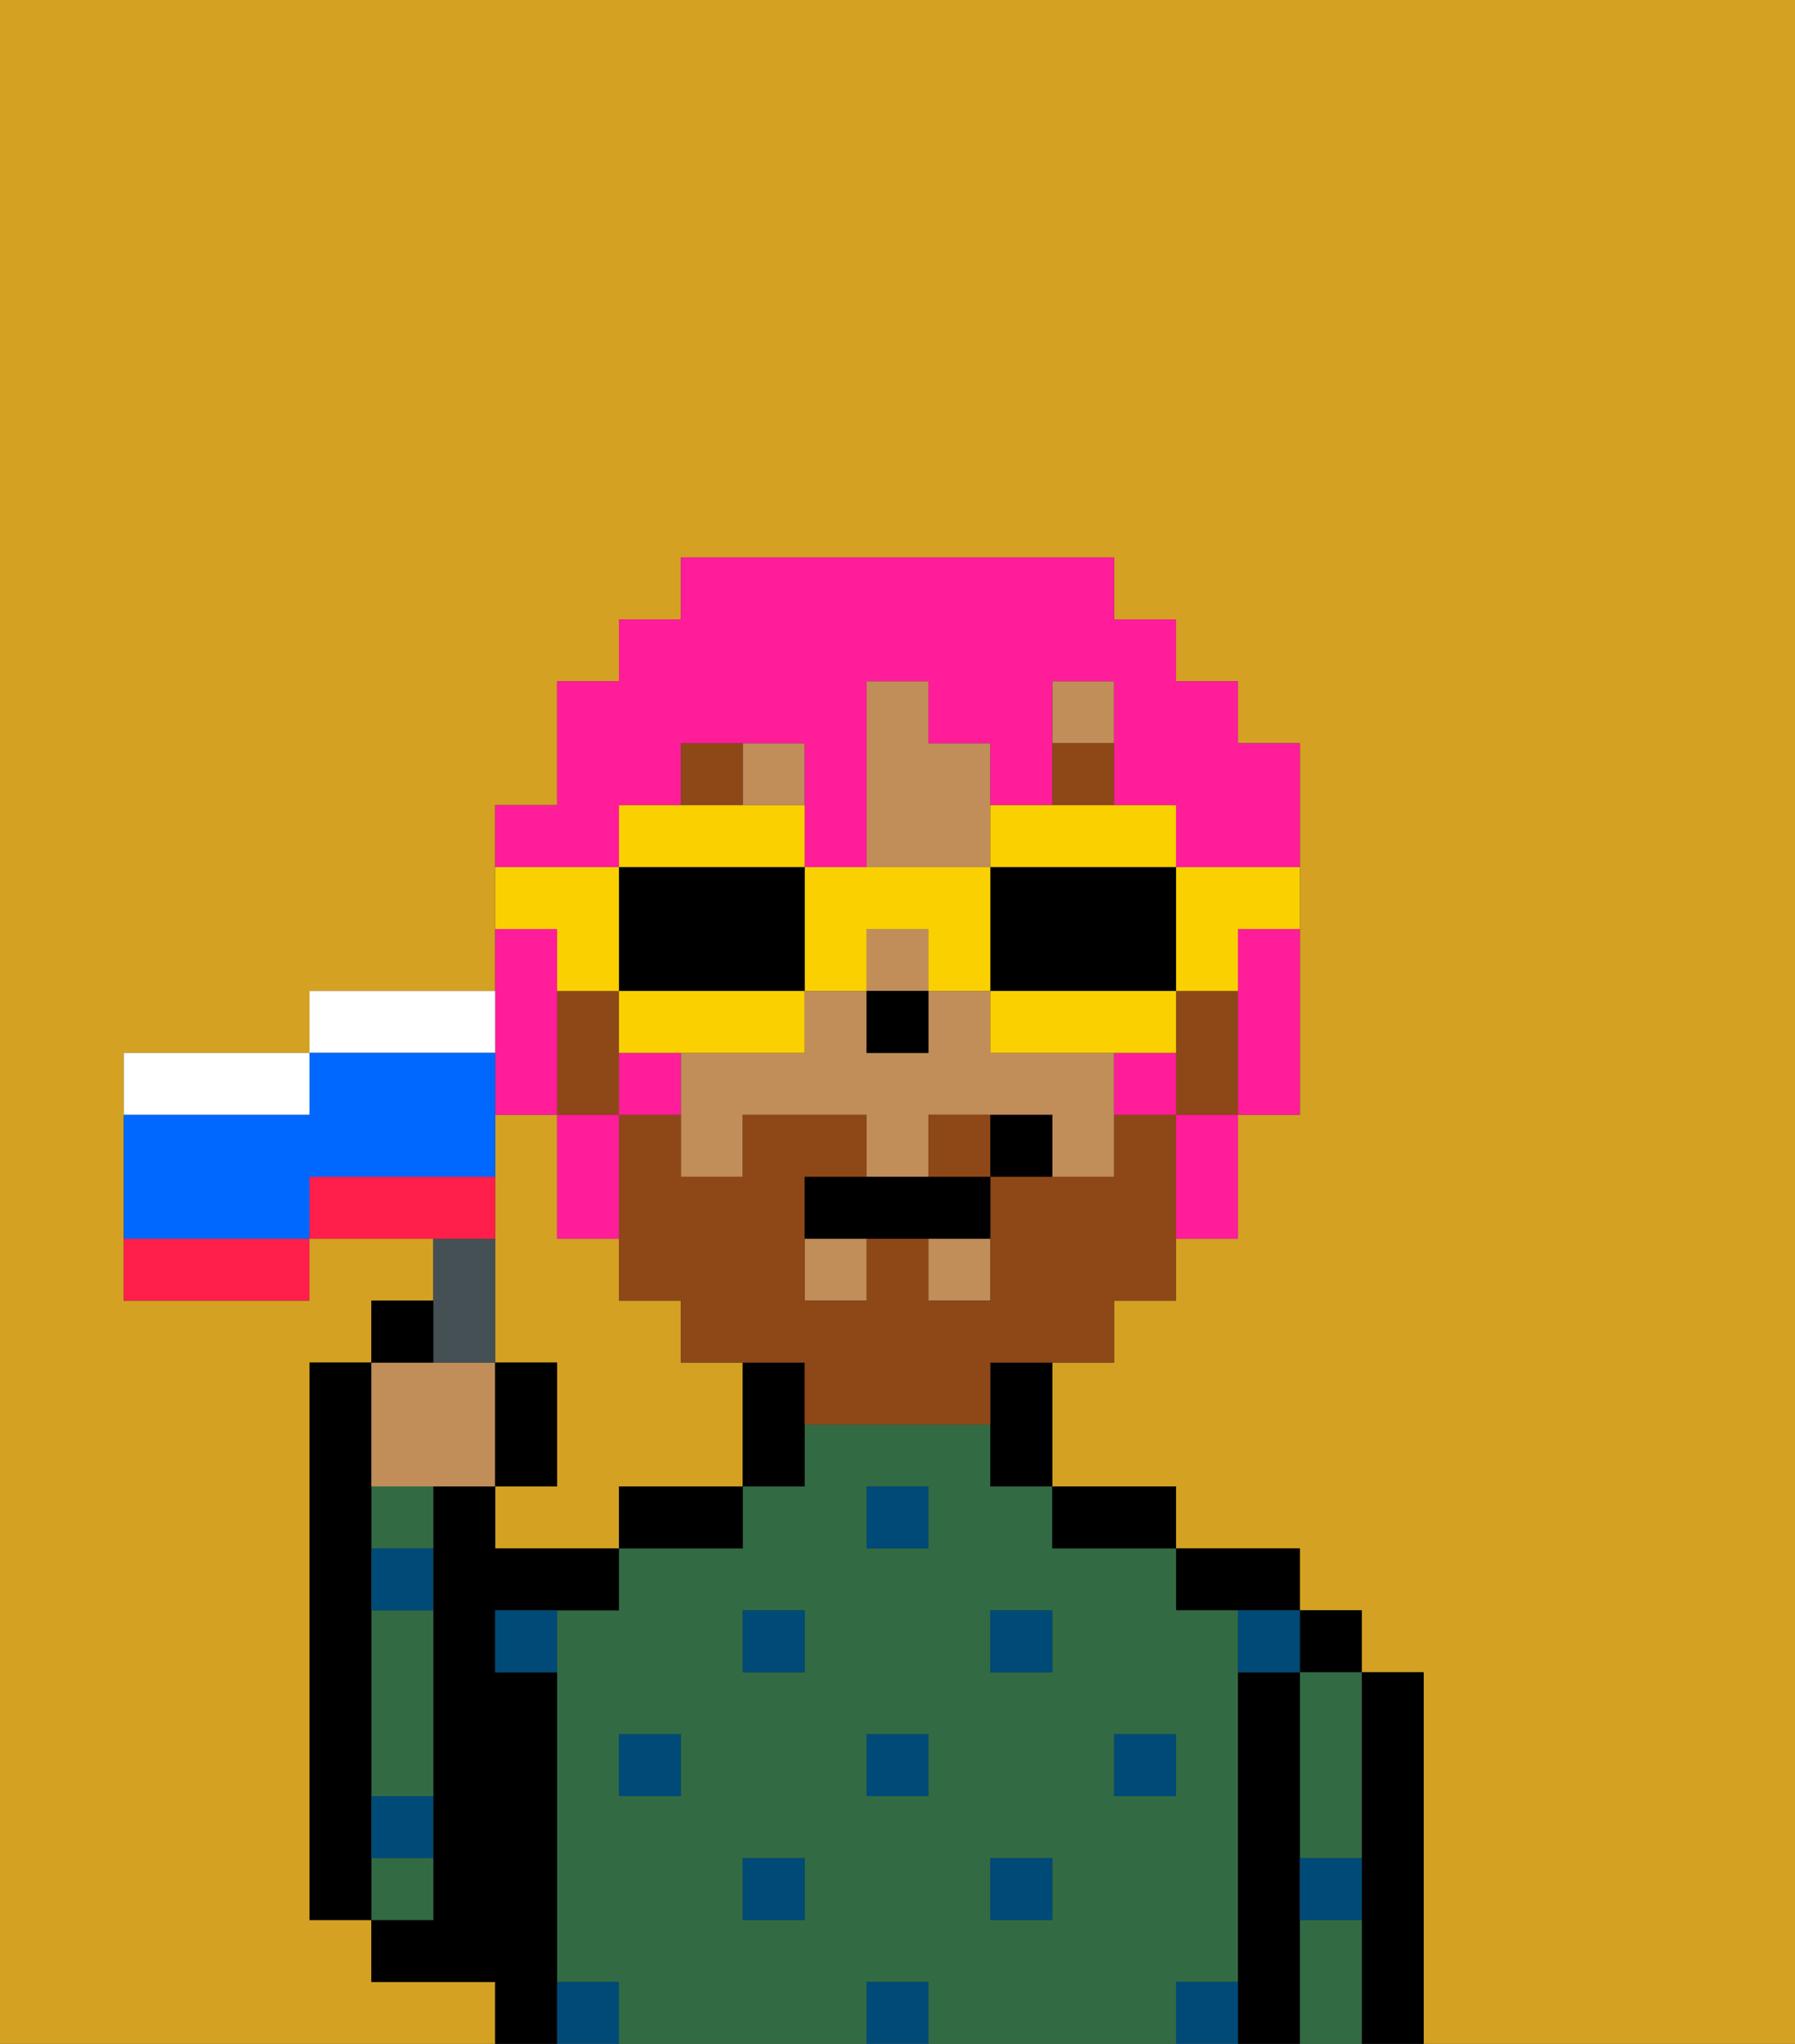 <svg xmlns="http://www.w3.org/2000/svg" viewBox="0 0 29 33"><rect x="0" y="0" width="29" height="33" fill="#333333" stroke="none"/><defs><style>polygon,rect,path{shape-rendering:crispedges;}.ja19-1{fill:#d4a122;}.ja19-2{fill:#000000;}.ja19-3{fill:#326b43;}.ja19-4{fill:#004a77;}.ja19-5{fill:#c18d59;}.ja19-6{fill:#8e4717;}.ja19-7{fill:#8e4717;}.ja19-8{fill:#ff1d99;}.ja19-9{fill:#fad000;}.ja19-10{fill:#455054;}.ja19-11{fill:#ffffff;}.ja19-12{fill:#ff1f4a;}.ja19-13{fill:#0068ff;}</style></defs><path class="ja19-1" d="M8,32H6V31H5V22H6V21H7V20H5v1H2V17H5V16H8V13H9V11h1V10h1V9h7v1h1v1h1v1h1v6H20v2H19v1H18v1H17v2h2v1h2v1h1v1h1v6h6V0H0V33H8Z"/><path class="ja19-1" d="M11,22V21H10V20H9V18H8v4H9v2H8v1h2V24h2V22Z"/><path class="ja19-2" d="M23,27H22v6h1V27Z"/><rect class="ja19-2" x="21" y="26" width="1" height="1"/><path class="ja19-3" d="M21,31v2h1V31Z"/><path class="ja19-3" d="M21,28v2h1V27H21Z"/><path class="ja19-2" d="M21,30V27H20v6h1V30Z"/><path class="ja19-2" d="M20,26h1V25H19v1Z"/><path class="ja19-3" d="M20,32V26H19V25H17V24H16V23H13v1H12v1H10v1H9v6h1v1h4V32h1v1h4V32Zm-9-3H10V28h1Zm2,2H12V30h1Zm0-4H12V26h1Zm2,2H14V28h1Zm0-4H14V24h1Zm2,6H16V30h1Zm0-4H16V26h1Zm1,2V28h1v1Z"/><path class="ja19-2" d="M18,25h1V24H17v1Z"/><path class="ja19-2" d="M10,25h2V24H10Z"/><path class="ja19-2" d="M9,31V27H8V26h2V25H8V24H7v7H6v1H8v1H9V31Z"/><path class="ja19-3" d="M7,30H6v1H7Z"/><path class="ja19-3" d="M6,25H7V24H6Z"/><path class="ja19-3" d="M6,27v2H7V26H6Z"/><path class="ja19-2" d="M6,29V22H5v9H6V29Z"/><rect class="ja19-4" x="10" y="28" width="1" height="1"/><rect class="ja19-4" x="12" y="30" width="1" height="1"/><rect class="ja19-4" x="14" y="28" width="1" height="1"/><rect class="ja19-4" x="14" y="32" width="1" height="1"/><rect class="ja19-4" x="12" y="26" width="1" height="1"/><rect class="ja19-4" x="16" y="30" width="1" height="1"/><rect class="ja19-4" x="18" y="28" width="1" height="1"/><rect class="ja19-4" x="16" y="26" width="1" height="1"/><rect class="ja19-4" x="14" y="24" width="1" height="1"/><path class="ja19-4" d="M8,27H9V26H8Z"/><path class="ja19-4" d="M19,32v1h1V32Z"/><path class="ja19-4" d="M9,32v1h1V32Z"/><path class="ja19-4" d="M6,30H7V29H6Z"/><path class="ja19-4" d="M6,26H7V25H6Z"/><path class="ja19-4" d="M21,31h1V30H21Z"/><path class="ja19-4" d="M20,27h1V26H20Z"/><rect class="ja19-5" x="17" y="11" width="1" height="1"/><rect class="ja19-5" x="14" y="15" width="1" height="1"/><path class="ja19-5" d="M17,17H16V16H15v1H14V16H13v1H11v2h1V18h2v1h1V18h2v1h1V17Z"/><rect class="ja19-5" x="12" y="12" width="1" height="1"/><path class="ja19-5" d="M16,13V12H15V11H14v3h2Z"/><rect class="ja19-5" x="15" y="20" width="1" height="1"/><rect class="ja19-5" x="13" y="20" width="1" height="1"/><path class="ja19-2" d="M12,22v2h1V22Z"/><path class="ja19-2" d="M16,23v1h1V22H16Z"/><rect class="ja19-2" x="14" y="16" width="1" height="1"/><rect class="ja19-6" x="17" y="12" width="1" height="1"/><rect class="ja19-6" x="11" y="12" width="1" height="1"/><path class="ja19-7" d="M15,18v1h1V18Z"/><path class="ja19-7" d="M19,18H18v1H16v2H15V20H14v1H13V19h1V18H12v1H11V18H10v3h1v1h2v1h3V22h2V21h1V18Z"/><path class="ja19-7" d="M19,16v2h1V16Z"/><path class="ja19-7" d="M10,17V16H9v2h1Z"/><path class="ja19-2" d="M14,19H13v1h3V19H14Z"/><path class="ja19-2" d="M16,18v1h1V18Z"/><path class="ja19-8" d="M8,18H9V15H8v3Z"/><path class="ja19-8" d="M20,16v2h1V15H20Z"/><path class="ja19-8" d="M10,17v1h1V17Z"/><path class="ja19-8" d="M18,18h1V17H18Z"/><path class="ja19-8" d="M10,13h1V12h2v2h1V11h1v1h1v1h1V11h1v2h1v1h2V12H20V11H19V10H18V9H11v1H10v1H9v2H8v1h2Z"/><path class="ja19-8" d="M19,19v1h1V18H19Z"/><path class="ja19-8" d="M10,20V18H9v2Z"/><path class="ja19-9" d="M19,16h1V15h1V14H19Z"/><path class="ja19-9" d="M17,14h2V13H16v1Z"/><path class="ja19-2" d="M16,14v2h3V14H16Z"/><path class="ja19-9" d="M16,16v1h3V16H16Z"/><path class="ja19-9" d="M14,16V15h1v1h1V14H13v2Z"/><path class="ja19-9" d="M13,14V13H10v1h3Z"/><path class="ja19-2" d="M13,16V14H10v2h3Z"/><path class="ja19-9" d="M11,17h2V16H10v1Z"/><path class="ja19-9" d="M9,16h1V14H8v1H9Z"/><path class="ja19-5" d="M7,24H8V22H6v2Z"/><path class="ja19-10" d="M8,22V20H7v2Z"/><path class="ja19-2" d="M7,21H6v1H7Z"/><path class="ja19-2" d="M9,22H8v2H9Z"/><path class="ja19-11" d="M5,17H2v1H5Z"/><path class="ja19-11" d="M8,16H5v1H8Z"/><path class="ja19-12" d="M8,19H5v1H8Z"/><path class="ja19-12" d="M2,21H5V20H2Z"/><path class="ja19-13" d="M8,19V17H5v1H2v2H5V19Z"/></svg>